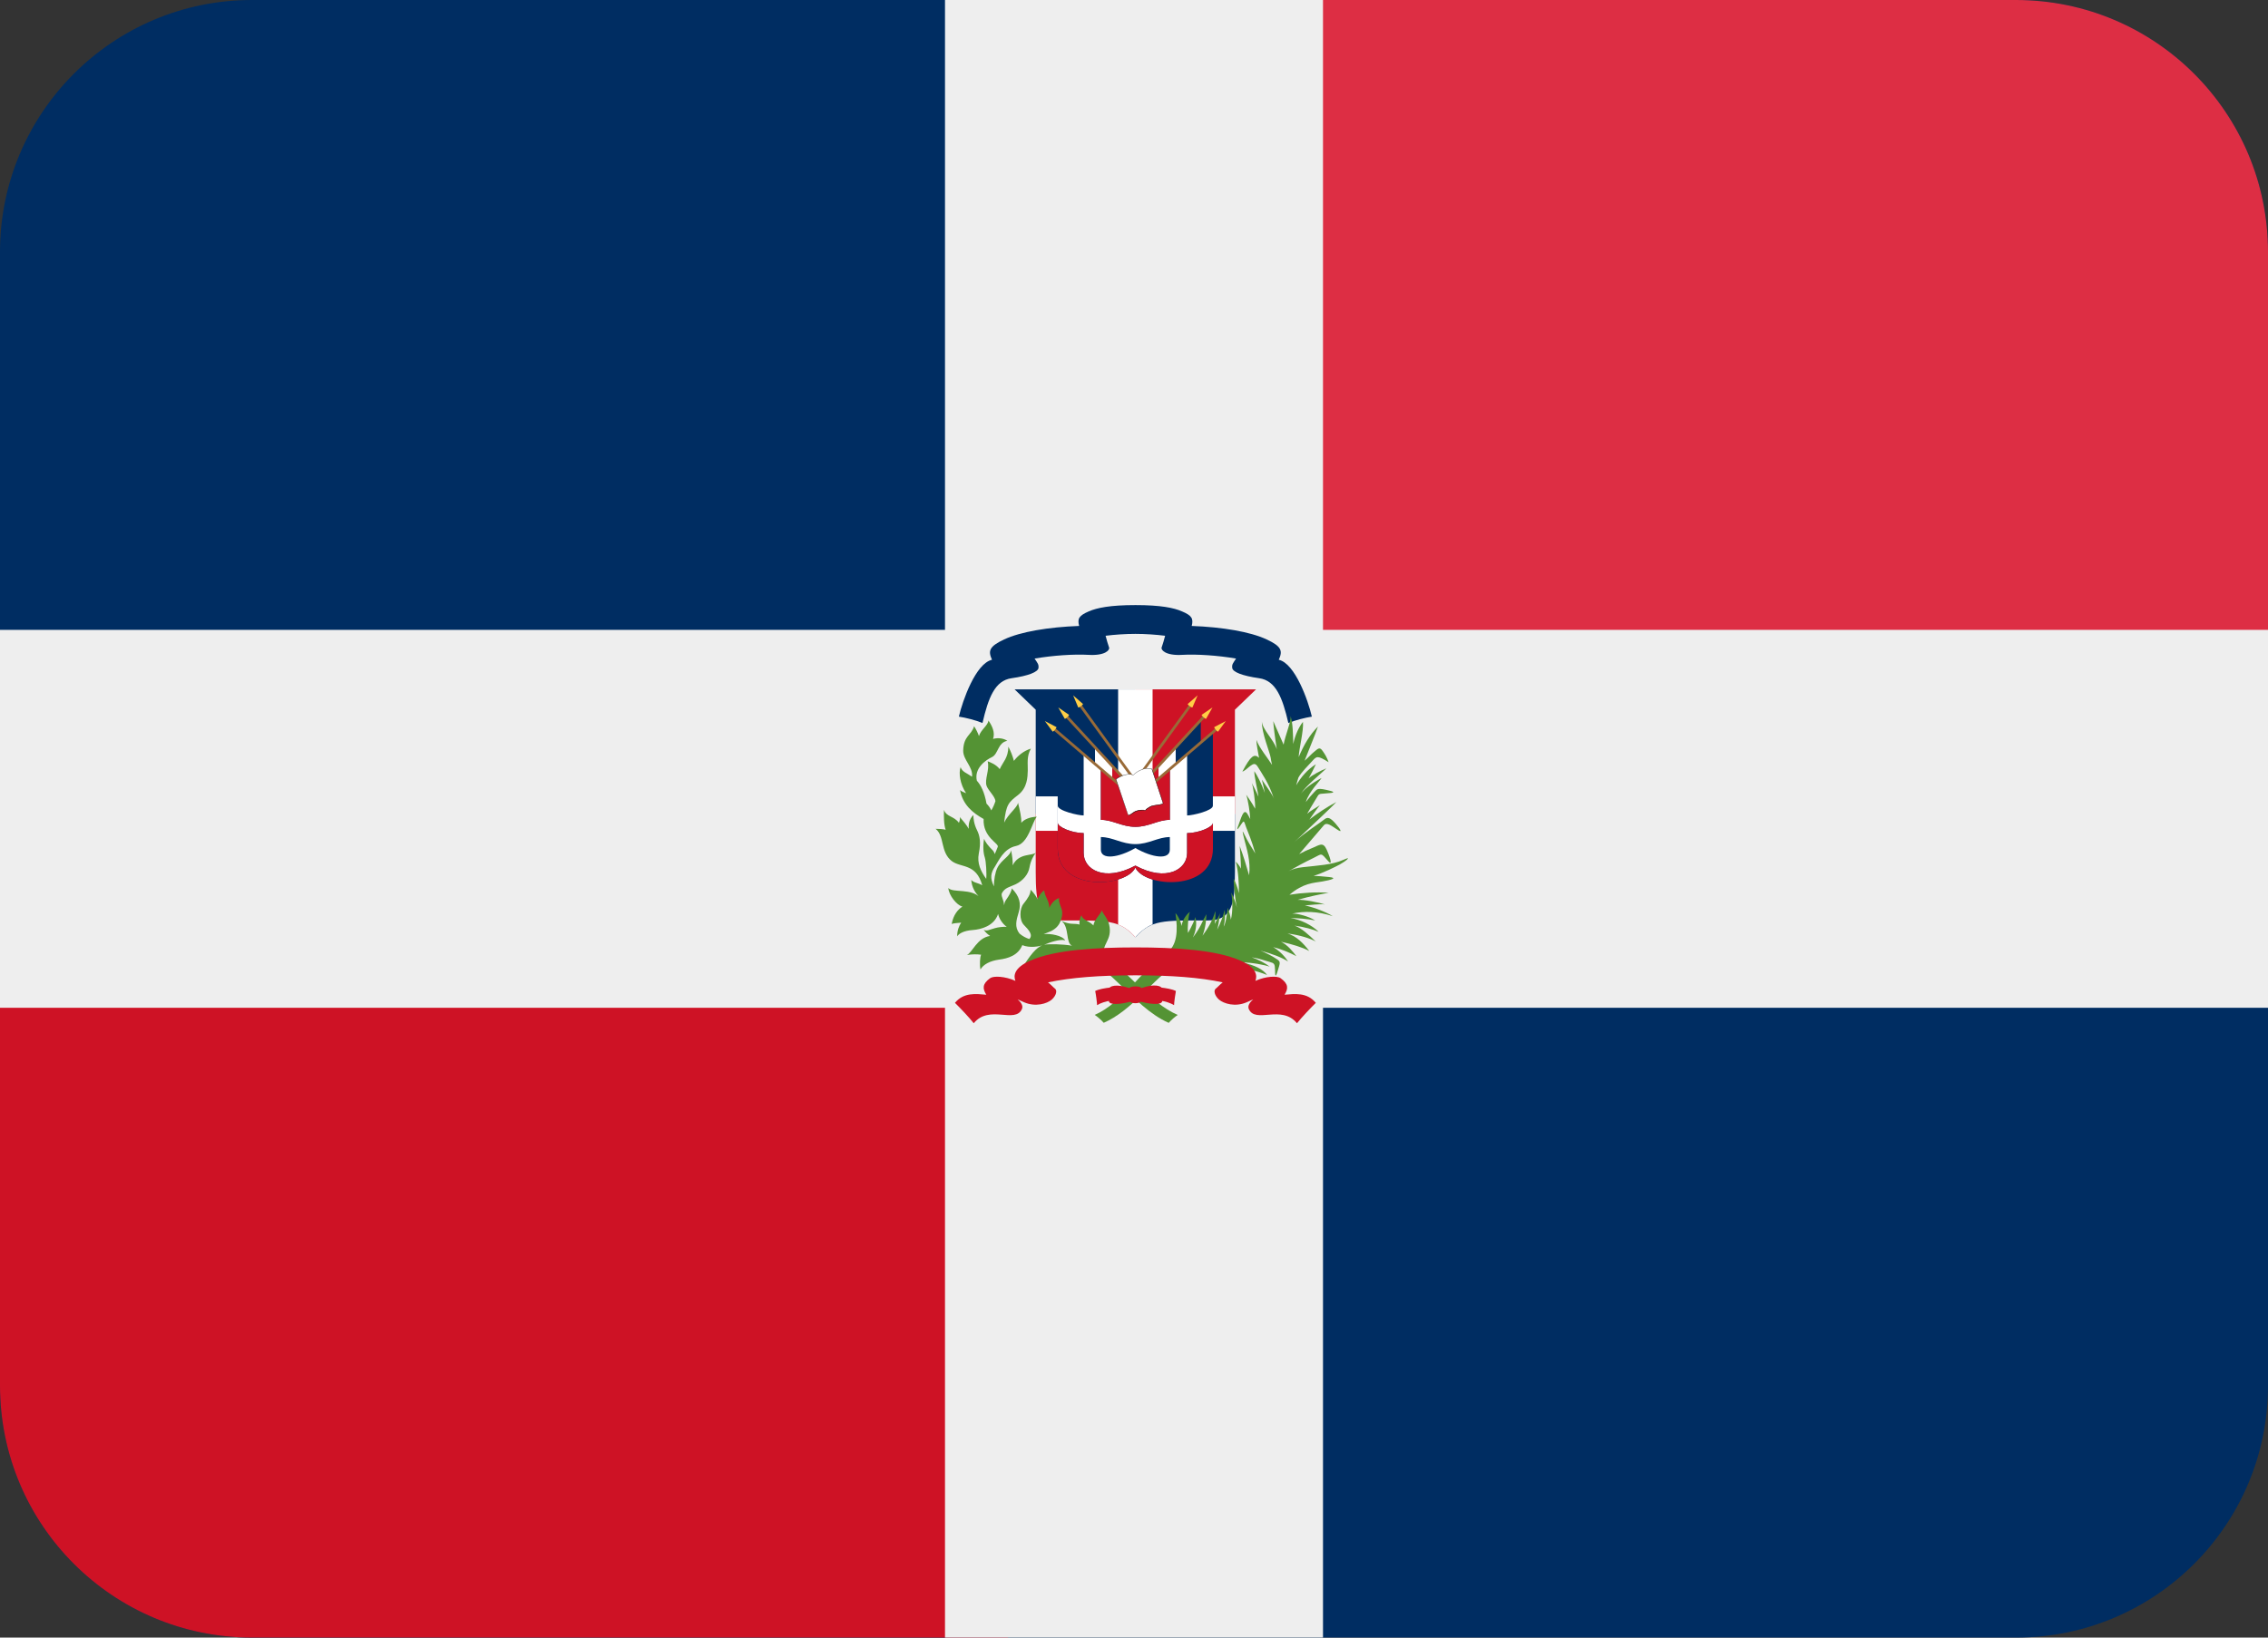 <?xml version="1.0" encoding="UTF-8" standalone="no"?>
<svg
   xmlns:dc="http://purl.org/dc/elements/1.1/"
   xmlns:cc="http://creativecommons.org/ns#"
   xmlns:rdf="http://www.w3.org/1999/02/22-rdf-syntax-ns#"
   xmlns:svg="http://www.w3.org/2000/svg"
   xmlns="http://www.w3.org/2000/svg"
   xmlns:sodipodi="http://sodipodi.sourceforge.net/DTD/sodipodi-0.dtd"
   xmlns:inkscape="http://www.inkscape.org/namespaces/inkscape"
   viewBox="0 0 36 26"
   id="svg2"
   version="1.1"
   inkscape:version="0.91 r13725"
   sodipodi:docname="1f1e9-1f1f4.svg"
   width="36"
   height="26">
  <rect x="0" y="0" width="36" height="26" fill="#333333" stroke="none"/>
  <defs
     id="defs56" />
  <sodipodi:namedview
     pagecolor="#ffffff"
     bordercolor="#666666"
     borderopacity="1"
     objecttolerance="10"
     gridtolerance="10"
     guidetolerance="10"
     inkscape:pageopacity="0"
     inkscape:pageshadow="2"
     inkscape:window-width="640"
     inkscape:window-height="480"
     id="namedview54"
     showgrid="false"
     inkscape:zoom="6.5555556"
     inkscape:cx="18"
     inkscape:cy="13"
     inkscape:window-x="0"
     inkscape:window-y="0"
     inkscape:window-maximized="0"
     inkscape:current-layer="svg2" />
  <path
     d="m 36,22 c 0,2.209 -1.791,4 -4,4 L 4,26 C 1.791,26 0,24.209 0,22 L 0,4 C 0,1.791 1.791,0 4,0 l 28,0 c 2.209,0 4,1.791 4,4 l 0,18 z"
     id="path4"
     inkscape:connector-curvature="0"
     style="fill:#002d62" />
  <path
     d="m 32,0 -12,0 0,11 16,0 0,-7 C 36,1.791 34.209,0 32,0 Z"
     id="path6"
     inkscape:connector-curvature="0"
     style="fill:#dd2e44" />
  <path
     d="m 4,26 12,0 0,-11 -16,0 0,7 c 0,2.209 1.791,4 4,4 z"
     id="path8"
     inkscape:connector-curvature="0"
     style="fill:#ce1225" />
  <path
     d="m 36,10 -15,0 0,-10 -6,0 0,10 -15,0 0,6 15,0 0,10 6,0 0,-10 15,0 z"
     id="path10"
     inkscape:connector-curvature="0"
     style="fill:#eeeeee" />
  <path
     d="m 18.022,10.945 -1.917,0 0.335,0.323 0,1.655 1.582,0 0,-1.978 z m 0,3.936 c 0.255,-0.278 0.429,-0.267 1.15,-0.267 0.385,0 0.43,-0.262 0.43,-0.771 l 0,-0.92 -1.58,0 0,1.958 z"
     id="path12"
     inkscape:connector-curvature="0"
     style="fill:#002d62" />
  <path
     d="m 18.022,14.881 c -0.255,-0.278 -0.429,-0.267 -1.151,-0.267 -0.386,0 -0.431,-0.262 -0.431,-0.771 l 0,-0.92 1.582,0 0,1.958 z m 0,-3.936 1.915,0 -0.335,0.323 0,1.655 -1.58,0 0,-1.978 z"
     id="path14"
     inkscape:connector-curvature="0"
     style="fill:#ce1225" />
  <path
     d="m 18.295,14.677 0,-3.732 -0.547,0 0,3.735 c 0.093,0.032 0.192,0.107 0.274,0.201 0.07,-0.085 0.186,-0.172 0.273,-0.204 z"
     id="path16"
     inkscape:connector-curvature="0"
     style="fill:#ffffff" />
  <path
     d="m 16.44,12.644 3.161,0 0,0.547 -3.161,0 z"
     id="path18"
     inkscape:connector-curvature="0"
     style="fill:#ffffff" />
  <path
     d="m 18.022,12.556 1.038,-1.108 0,0.335 0.192,-0.161 0,1.851 c 0,0.687 -1.082,0.619 -1.231,0.302 -0.149,0.317 -1.232,0.385 -1.232,-0.302 l 0,-1.851 0.193,0.161 0,-0.335 1.04,1.108 z"
     id="path20"
     inkscape:connector-curvature="0"
     style="fill:#002d62" />
  <path
     d="M 18.022,13.743 C 17.524,14.01 17.201,13.8 17.201,13.545 l 0,-0.318 c -0.193,0 -0.411,-0.099 -0.411,-0.162 l 0,-0.273 c 0,0.081 0.324,0.155 0.411,0.155 l 0,-0.958 0.18,0.143 0,-0.249 0.274,0.28 0,0.196 -0.181,-0.153 0,0.81 c 0.187,0 0.333,0.111 0.548,0.111 0.214,0 0.36,-0.111 0.547,-0.111 l 0,-0.81 -0.18,0.153 0,-0.196 0.273,-0.28 0,0.249 0.181,-0.143 0,0.958 c 0.087,0 0.41,-0.075 0.41,-0.155 l 0,0.273 c 0,0.063 -0.218,0.162 -0.41,0.162 l 0,0.318 c 0,0.255 -0.324,0.466 -0.821,0.198 l 0,-0.279 c 0.267,0.155 0.547,0.193 0.547,0.025 l 0,-0.199 c -0.187,0 -0.333,0.112 -0.547,0.112 -0.215,0 -0.361,-0.112 -0.548,-0.112 l 0,0.199 c 0,0.168 0.281,0.13 0.548,-0.025 l 0,0.279 z"
     id="path22"
     inkscape:connector-curvature="0"
     style="fill:#ffffff" />
  <path
     d="m 18.389,12.164 0,0.196 0.18,-0.153 0,0.81 c -0.187,0 -0.333,0.111 -0.547,0.111 -0.215,0 -0.361,-0.111 -0.548,-0.111 l 0,-0.81 0.181,0.153 0,-0.196 0.367,0.393 0.367,-0.393 z"
     id="path24"
     inkscape:connector-curvature="0"
     style="fill:#ce1225" />
  <path
     d="m 16.79,13.066 0,0.407 c 0,0.687 1.083,0.619 1.232,0.302 0.148,0.317 1.231,0.385 1.231,-0.302 l 0,-0.407 c 0,0.061 -0.218,0.161 -0.41,0.161 l 0,0.318 c 0,0.254 -0.324,0.465 -0.821,0.198 -0.498,0.267 -0.821,0.057 -0.821,-0.198 l 0,-0.318 c -0.193,0 -0.411,-0.099 -0.411,-0.161 z"
     id="path26"
     inkscape:connector-curvature="0"
     style="fill:#ce1225" />
  <path
     d="m 18.438,10.282 c 0.019,-0.05 0.038,-0.122 0.056,-0.188 -0.142,-0.018 -0.313,-0.03 -0.472,-0.03 -0.16,0 -0.331,0.012 -0.473,0.03 0.018,0.066 0.037,0.138 0.056,0.188 0.012,0.038 -0.062,0.131 -0.329,0.115 -0.229,-0.013 -0.563,0.009 -0.854,0.059 0.049,0.075 0.067,0.09 0.062,0.148 -0.007,0.065 -0.16,0.126 -0.427,0.164 -0.267,0.037 -0.37,0.314 -0.462,0.711 -0.105,-0.044 -0.271,-0.086 -0.375,-0.101 0.06,-0.258 0.267,-0.844 0.526,-0.903 -0.063,-0.14 -0.048,-0.21 0.193,-0.323 0.261,-0.122 0.703,-0.196 1.19,-0.214 -0.031,-0.118 0,-0.165 0.153,-0.231 0.131,-0.057 0.339,-0.1 0.741,-0.1 0.4,0 0.609,0.043 0.739,0.1 0.154,0.065 0.184,0.113 0.154,0.231 0.486,0.018 0.929,0.092 1.189,0.214 0.241,0.112 0.256,0.183 0.193,0.323 0.258,0.059 0.466,0.645 0.525,0.903 -0.101,0.015 -0.27,0.058 -0.373,0.101 -0.092,-0.397 -0.196,-0.674 -0.464,-0.711 -0.267,-0.038 -0.421,-0.099 -0.427,-0.164 -0.007,-0.058 0.013,-0.073 0.061,-0.148 -0.29,-0.05 -0.626,-0.072 -0.853,-0.059 -0.266,0.016 -0.34,-0.078 -0.329,-0.115 z"
     id="path28"
     inkscape:connector-curvature="0"
     style="fill:#002d62" />
  <g
     id="g30"
     style="fill:#996b38"
     transform="translate(0,-5)">
    <path
       d="m 18.022,17.65 1.273,-1.09 0.028,0.033 -1.301,1.113 z m 0,-0.122 1.075,-1.167 0.031,0.031 -1.106,1.2 z m 0,-0.16 0.854,-1.179 0.034,0.025 -0.888,1.228 z m 0,0.282 -1.273,-1.09 -0.028,0.033 1.301,1.113 z"
       id="path32"
       inkscape:connector-curvature="0" />
    <path
       d="m 18.022,17.528 -1.075,-1.167 -0.031,0.031 1.106,1.2 z m 0,-0.16 -0.855,-1.179 -0.035,0.025 0.89,1.228 z"
       id="path34"
       inkscape:connector-curvature="0" />
  </g>
  <path
     d="m 19.274,11.544 0.183,-0.096 -0.122,0.167 c -0.01,0.009 -0.069,-0.063 -0.061,-0.071 z m -0.2,-0.195 0.172,-0.117 -0.102,0.18 c -0.01,0.009 -0.078,-0.055 -0.07,-0.063 z m -0.221,-0.172 0.157,-0.137 -0.082,0.191 c -0.008,0.012 -0.082,-0.044 -0.075,-0.054 z m -2.084,0.367 -0.184,-0.096 0.123,0.167 c 0.01,0.009 0.069,-0.063 0.061,-0.071 z m 0.199,-0.195 -0.17,-0.117 0.103,0.18 c 0.008,0.009 0.076,-0.055 0.067,-0.063 z m 0.222,-0.172 -0.156,-0.137 0.08,0.191 c 0.009,0.012 0.083,-0.044 0.076,-0.054 z"
     id="path36"
     inkscape:connector-curvature="0"
     style="fill:#ffce46" />
  <path
     d="m 17.713,12.372 c 0.05,-0.041 0.191,-0.109 0.274,-0.065 0.064,-0.074 0.216,-0.138 0.299,-0.095 l 0.176,0.543 c -0.049,0.035 -0.148,0.017 -0.21,0.055 -0.017,0.01 -0.065,0.037 -0.073,0.057 -0.03,-0.013 -0.098,-0.006 -0.146,0.01 -0.044,0.013 -0.075,0.059 -0.127,0.066 l -0.193,-0.571"
     id="path38"
     inkscape:connector-curvature="0"
     style="fill:#ffffff" />
  <path
     d="m 17.908,12.948 -0.197,-0.575 0.001,-0.003 c 0.054,-0.044 0.194,-0.107 0.277,-0.065 0.058,-0.07 0.215,-0.139 0.299,-0.095 l 0.178,0.545 c -0.026,0.021 -0.063,0.026 -0.102,0.031 -0.039,0.004 -0.079,0.01 -0.109,0.028 -0.022,0.013 -0.065,0.037 -0.072,0.056 -0.032,-0.012 -0.103,-0.002 -0.147,0.011 -0.019,0.006 -0.035,0.018 -0.052,0.03 -0.023,0.016 -0.046,0.032 -0.076,0.037 z m -0.191,-0.575 0.193,0.57 c 0.025,-0.006 0.047,-0.022 0.069,-0.038 0.018,-0.013 0.034,-0.024 0.054,-0.031 0.045,-0.015 0.114,-0.024 0.148,-0.009 0.003,-0.019 0.046,-0.043 0.066,-0.055 0.035,-0.021 0.076,-0.026 0.116,-0.031 0.038,-0.004 0.074,-0.009 0.097,-0.026 l -0.178,-0.54 c -0.075,-0.039 -0.226,0.02 -0.293,0.096 -0.081,-0.042 -0.218,0.022 -0.272,0.064 z"
     id="path40"
     inkscape:connector-curvature="0" />
  <path
     d="m 19.707,15.28 c 0.163,-10e-4 0.379,0.043 0.447,0.068 -0.069,-0.056 -0.173,-0.108 -0.285,-0.149 0.149,0.024 0.187,0.049 0.287,0.074 0.069,0.02 0.08,0.027 0.083,0.127 10e-4,0.067 10e-4,0.154 0.042,0.014 0.038,-0.126 0.052,-0.144 -0.015,-0.186 -0.071,-0.049 -0.162,-0.095 -0.261,-0.135 0.192,0.05 0.348,0.112 0.441,0.173 -0.047,-0.072 -0.122,-0.16 -0.236,-0.229 0.112,0.026 0.262,0.087 0.367,0.144 -0.05,-0.067 -0.138,-0.179 -0.244,-0.229 0.17,0.036 0.351,0.092 0.449,0.147 -0.095,-0.125 -0.203,-0.235 -0.345,-0.278 0.189,0.023 0.368,0.08 0.449,0.129 -0.11,-0.105 -0.225,-0.216 -0.338,-0.254 0.155,0.021 0.299,0.061 0.383,0.099 -0.105,-0.105 -0.282,-0.194 -0.449,-0.22 0.117,0.002 0.267,0.013 0.394,0.039 -0.106,-0.068 -0.288,-0.114 -0.368,-0.108 0.193,-0.044 0.41,-0.038 0.647,0.04 -0.1,-0.062 -0.274,-0.133 -0.443,-0.171 0.094,-0.005 0.231,-0.027 0.319,-0.015 -0.095,-0.032 -0.329,-0.079 -0.434,-0.073 0.19,-0.056 0.379,-0.092 0.493,-0.113 -0.199,-0.013 -0.423,0 -0.622,0.032 0.22,-0.187 0.38,-0.187 0.523,-0.211 0.142,-0.025 0.249,-0.056 0.101,-0.071 -0.096,-0.009 -0.174,-0.017 -0.241,-0.018 0.155,-0.047 0.351,-0.146 0.416,-0.181 0.065,-0.034 0.224,-0.149 0.053,-0.072 -0.171,0.078 -0.416,0.09 -0.638,0.115 -0.095,0.011 -0.164,0.029 -0.229,0.064 0.12,-0.069 0.255,-0.142 0.396,-0.21 0.141,-0.068 0.11,-0.091 0.233,0.049 0.059,0.069 0.055,0 -0.022,-0.178 -0.062,-0.138 -0.115,-0.074 -0.25,-0.021 -0.05,0.02 -0.114,0.048 -0.188,0.088 0.078,-0.093 0.348,-0.405 0.392,-0.458 0.048,-0.053 0.119,0.009 0.211,0.068 0.088,0.06 0.058,0.003 -0.026,-0.094 -0.085,-0.096 -0.125,-0.111 -0.181,-0.064 -0.055,0.047 -0.325,0.218 -0.476,0.361 0.276,-0.261 0.596,-0.556 0.669,-0.639 -0.158,0.085 -0.3,0.18 -0.427,0.278 0.044,-0.062 0.124,-0.178 0.166,-0.227 -0.064,0.043 -0.152,0.089 -0.202,0.136 0.074,-0.132 0.152,-0.253 0.163,-0.274 0.017,-0.034 0.035,-0.042 0.061,-0.044 l 0.14,-0.012 c 0.08,-0.006 0.049,-0.023 0.014,-0.032 -0.222,-0.058 -0.213,-0.033 -0.263,0.015 -0.036,0.037 -0.085,0.094 -0.136,0.16 0.056,-0.173 0.224,-0.334 0.251,-0.383 -0.174,0.096 -0.266,0.171 -0.328,0.25 0.079,-0.128 0.328,-0.324 0.403,-0.402 -0.077,0.031 -0.239,0.112 -0.282,0.162 0.041,-0.073 0.08,-0.149 0.116,-0.227 -0.136,0.086 -0.234,0.201 -0.312,0.334 0.008,-0.032 0.021,-0.08 0.034,-0.12 0.044,-0.085 0.164,-0.202 0.226,-0.271 0.063,-0.068 0.077,-0.087 0.254,0.025 -0.026,-0.077 -0.061,-0.131 -0.091,-0.174 -0.051,-0.077 -0.075,-0.044 -0.145,0.014 -0.039,0.031 -0.075,0.075 -0.145,0.136 0.076,-0.196 0.165,-0.406 0.212,-0.542 -0.127,0.124 -0.226,0.294 -0.306,0.485 0.006,-0.137 0.081,-0.417 0.068,-0.56 -0.06,0.075 -0.124,0.203 -0.154,0.352 -0.004,-0.151 -0.006,-0.338 -0.043,-0.445 0.011,0.093 -0.085,0.306 -0.11,0.455 -0.06,-0.142 -0.126,-0.279 -0.164,-0.374 0.003,0.074 0.024,0.245 0.056,0.447 -0.05,-0.155 -0.231,-0.317 -0.237,-0.441 -0.005,0.18 0.125,0.485 0.139,0.572 0.002,0.028 0.013,0.07 0.023,0.118 -0.062,-0.1 -0.21,-0.28 -0.249,-0.398 0,0.074 0.028,0.204 0.042,0.285 -0.078,-0.072 -0.133,-0.03 -0.265,0.219 0.043,-0.013 0.093,-0.068 0.13,-0.093 0.037,-0.025 0.072,-0.052 0.112,0.012 0.05,0.082 0.185,0.27 0.258,0.51 -0.021,-0.069 -0.146,-0.231 -0.19,-0.302 0.01,0.034 0.032,0.146 0.047,0.211 -0.06,-0.163 -0.122,-0.279 -0.167,-0.345 -0.004,0.081 0.056,0.309 0.065,0.405 -0.035,-0.083 -0.074,-0.156 -0.105,-0.218 0.023,0.064 0.057,0.292 0.053,0.409 -0.051,-0.092 -0.103,-0.167 -0.142,-0.223 0.032,0.094 0.059,0.28 0.064,0.387 -0.018,-0.036 -0.033,-0.063 -0.045,-0.082 -0.062,-0.1 -0.103,0.081 -0.14,0.174 -0.038,0.093 -0.018,0.08 0.025,0.016 0.065,-0.099 0.057,-0.086 0.095,0.022 0.024,0.064 0.091,0.217 0.146,0.417 -0.054,-0.088 -0.129,-0.205 -0.169,-0.292 -0.041,-0.087 -0.044,-0.082 0,0.091 0.028,0.113 0.099,0.323 0.07,0.547 -0.04,-0.142 -0.092,-0.312 -0.149,-0.465 0.008,0.097 0.02,0.281 0.02,0.359 -0.024,-0.045 -0.052,-0.082 -0.083,-0.11 0.041,0.131 0.051,0.358 0.051,0.5 -0.022,-0.09 -0.053,-0.175 -0.084,-0.229 -0.003,0.103 0.026,0.345 0.051,0.456 -0.021,-0.086 -0.054,-0.17 -0.09,-0.237 0.021,0.116 0.028,0.307 -0.006,0.431 -0.006,-0.064 -0.025,-0.122 -0.048,-0.189 -0.01,0.058 -0.024,0.227 -0.065,0.3 0.023,-0.107 0.025,-0.207 0.016,-0.268 -0.031,0.117 -0.072,0.225 -0.119,0.315 0.015,-0.055 0.036,-0.16 0.042,-0.264 -0.014,0.065 -0.058,0.118 -0.082,0.174 0.012,-0.092 0.015,-0.169 0.011,-0.205 -0.047,0.156 -0.114,0.268 -0.204,0.391 0.048,-0.126 0.061,-0.26 0.061,-0.341 -0.08,0.141 -0.087,0.201 -0.214,0.369 0.067,-0.14 0.055,-0.258 0.041,-0.324 -0.01,0.036 -0.054,0.14 -0.118,0.252 -0.013,-0.079 0.005,-0.278 0.03,-0.334 -0.055,0.037 -0.13,0.144 -0.13,0.224 -0.02,-0.081 -0.052,-0.153 -0.1,-0.205 0.043,0.278 0.027,0.52 -0.14,0.631 -0.372,0.244 -0.687,0.785 -1.142,0.986 0.032,0.018 0.106,0.081 0.144,0.125 0.435,-0.192 0.728,-0.625 1.065,-0.867 0.16,-0.086 0.527,0.107 0.932,0.002 0.156,-0.04 0.46,0.05 0.596,0.106 -0.064,-0.087 -0.187,-0.157 -0.406,-0.2 z"
     id="path42"
     inkscape:connector-curvature="0"
     style="fill:#549334" />
  <path
     d="m 16.575,14.999 c 0.075,-0.013 0.28,-0.011 0.443,0.016 -0.108,-0.041 -0.039,-0.298 -0.17,-0.394 0.134,0.062 0.191,0.04 0.262,0.052 l 0.025,0.007 c -0.006,-0.033 0.003,-0.108 0.031,-0.148 0.018,0.068 0.093,0.083 0.158,0.133 0.01,0.007 0.021,0.017 0.033,0.028 0.003,-0.081 0.12,-0.187 0.133,-0.24 0.025,0.072 0.091,0.123 0.115,0.225 0.062,0.262 -0.143,0.317 -0.068,0.504 0.372,0.244 0.703,0.731 1.157,0.933 -0.032,0.018 -0.106,0.081 -0.143,0.125 -0.603,-0.267 -0.992,-1.04 -1.544,-1.078 l -0.042,0.017 c -0.137,0.066 -0.265,0.116 -0.386,0.09 -0.121,-0.023 -0.23,0.014 -0.33,0.06 0.153,-0.237 0.232,-0.305 0.326,-0.33 -0.079,0.031 -0.234,0.055 -0.348,0.007 -0.068,0.165 -0.228,0.212 -0.371,0.23 -0.143,0.02 -0.248,0.077 -0.293,0.156 -0.015,-0.072 -0.008,-0.198 0.01,-0.234 -0.062,-0.008 -0.137,-0.01 -0.227,0.005 0.085,-0.033 0.162,-0.274 0.37,-0.303 -0.039,-0.026 -0.073,-0.057 -0.102,-0.098 0.049,0.028 0.093,-0.003 0.183,-0.027 0.045,-0.013 0.117,-0.022 0.183,-0.02 -0.071,-0.049 -0.124,-0.139 -0.137,-0.204 -0.064,0.194 -0.276,0.246 -0.401,0.255 -0.15,0.01 -0.221,0.059 -0.249,0.1 0,-0.092 0.03,-0.167 0.064,-0.217 -0.062,0.006 -0.119,0.008 -0.151,0.021 0.027,-0.144 0.097,-0.229 0.171,-0.276 -0.091,-0.021 -0.217,-0.181 -0.224,-0.295 0.072,0.083 0.367,-0.003 0.511,0.158 -0.091,-0.078 -0.139,-0.176 -0.147,-0.287 0.033,0.044 0.104,0.045 0.174,0.085 -0.097,-0.352 -0.341,-0.273 -0.485,-0.385 -0.183,-0.144 -0.109,-0.393 -0.255,-0.511 0.064,0 0.117,0.004 0.16,0.015 -0.031,-0.076 -0.03,-0.226 -0.027,-0.316 0.035,0.112 0.159,0.097 0.237,0.206 0.013,-0.031 0.02,-0.062 0.015,-0.091 0.056,0.067 0.108,0.125 0.141,0.187 -0.01,-0.118 0.038,-0.187 0.074,-0.219 -0.003,0.042 0.009,0.144 0.056,0.237 0.047,0.093 0.065,0.199 0.03,0.37 -0.032,0.162 0.034,0.287 0.117,0.406 0.009,-0.071 -10e-4,-0.278 -0.023,-0.343 -0.022,-0.065 -0.032,-0.174 -0.01,-0.296 0.013,0.05 0.071,0.122 0.134,0.183 0.016,0.016 0.027,0.037 0.035,0.062 0.02,-0.044 0.033,-0.078 0.048,-0.115 0.02,-0.056 -0.239,-0.15 -0.225,-0.442 -0.174,-0.097 -0.331,-0.226 -0.374,-0.459 0.019,0.019 0.054,0.034 0.096,0.05 -0.096,-0.143 -0.121,-0.324 -0.087,-0.414 0.023,0.075 0.099,0.094 0.181,0.152 0.02,-0.155 -0.144,-0.267 -0.14,-0.416 0.006,-0.236 0.13,-0.239 0.173,-0.386 0.034,0.054 0.059,0.104 0.077,0.157 0.028,-0.099 0.148,-0.173 0.15,-0.248 0.062,0.09 0.108,0.191 0.074,0.293 0.081,-0.024 0.174,-0.007 0.226,0.03 -0.152,0.028 -0.143,0.211 -0.243,0.258 -0.1,0.047 -0.287,0.178 -0.24,0.376 0.062,0.068 0.12,0.177 0.153,0.364 0.03,0.029 0.057,0.065 0.076,0.107 0.025,-0.042 0.048,-0.092 0.066,-0.148 -0.009,-0.078 -0.112,-0.164 -0.14,-0.24 -0.038,-0.101 0.052,-0.255 0.016,-0.392 0.049,0.019 0.133,0.05 0.192,0.125 0.046,-0.108 0.135,-0.176 0.137,-0.357 0.037,0.071 0.068,0.149 0.088,0.226 0.055,-0.075 0.154,-0.161 0.27,-0.195 -0.072,0.124 -0.047,0.246 -0.05,0.349 -0.003,0.102 -0.006,0.274 -0.155,0.388 -0.149,0.116 -0.188,0.147 -0.22,0.438 0.063,-0.137 0.214,-0.243 0.22,-0.316 0.031,0.13 0.056,0.23 0.052,0.319 0.05,-0.059 0.14,-0.092 0.246,-0.097 -0.075,0.086 -0.131,0.425 -0.33,0.465 -0.198,0.041 -0.278,0.242 -0.332,0.324 -0.068,0.103 -0.085,0.182 -0.017,0.318 -0.003,-0.109 0.02,-0.227 0.054,-0.296 0.066,-0.132 0.208,-0.187 0.217,-0.28 0.019,0.098 0.029,0.176 0.025,0.241 0.1,-0.202 0.311,-0.144 0.37,-0.203 -0.041,0.053 -0.083,0.127 -0.103,0.237 -0.018,0.108 -0.102,0.21 -0.22,0.267 -0.092,0.044 -0.172,0.051 -0.22,0.146 -0.012,0.056 0.036,0.103 0.036,0.188 0.005,-0.031 0.014,-0.06 0.028,-0.08 0.057,-0.082 0.094,-0.144 0.094,-0.19 0.125,0.124 0.152,0.246 0.112,0.376 -0.04,0.132 -0.07,0.238 0.011,0.342 0.048,0.041 0.104,0.071 0.156,0.087 0.066,-0.066 -0.011,-0.146 -0.086,-0.224 -0.075,-0.077 -0.068,-0.26 -0.006,-0.335 0.062,-0.077 0.116,-0.156 0.112,-0.224 0.046,0.04 0.096,0.113 0.111,0.153 0.024,-0.06 0.059,-0.113 0.106,-0.142 0.01,0.109 0.081,0.159 0.081,0.277 0.032,-0.071 0.084,-0.133 0.156,-0.156 -0.016,0.06 0.039,0.151 0.047,0.208 0.006,0.045 0,0.096 -0.022,0.152 -0.022,0.059 -0.061,0.119 -0.152,0.165 -0.029,0.014 -0.074,0.028 -0.119,0.049 0.106,-0.014 0.299,0.021 0.343,0.1 -0.079,-0.03 -0.25,0.033 -0.334,0.067 z"
     id="path44"
     inkscape:connector-curvature="0"
     style="fill:#549334" />
  <g
     id="g46"
     style="fill:#ce1225"
     transform="translate(0,-5)">
    <path
       d="m 18.12,20.687 c -0.02,-0.018 -0.049,-0.026 -0.098,-0.026 -0.048,0 -0.077,0.009 -0.097,0.026 -0.196,-0.067 -0.323,-0.038 -0.323,0.023 l 0,0.188 c 0,0.032 0.072,0.072 0.337,0.008 0.02,0.012 0.041,0.022 0.083,0.022 0.043,0 0.067,-0.01 0.087,-0.024 l 0,0.001 c 0.266,0.065 0.338,0.024 0.338,-0.008 l 0,-0.188 c 0,-0.062 -0.128,-0.092 -0.327,-0.022 z"
       id="path48"
       inkscape:connector-curvature="0" />
    <path
       d="m 18.427,20.679 c 0.082,0.01 0.176,0.024 0.238,0.055 -0.009,0.041 -0.029,0.191 -0.029,0.225 -0.047,-0.031 -0.146,-0.064 -0.208,-0.07 l 0,-0.21 z m -0.805,0 c -0.082,0.01 -0.175,0.024 -0.238,0.055 0.01,0.041 0.03,0.191 0.03,0.225 0.046,-0.031 0.146,-0.064 0.207,-0.07 l 0,-0.21 z"
       id="path50"
       inkscape:connector-curvature="0" />
    <path
       d="m 18.022,20.485 c 0.567,0 1.023,0.034 1.386,0.112 -0.044,0.034 -0.083,0.079 -0.112,0.101 -0.033,0.028 -0.021,0.106 0.054,0.173 0.075,0.064 0.257,0.121 0.438,0.042 l 0.104,-0.046 c -0.051,0.043 -0.093,0.1 -0.07,0.153 0.107,0.239 0.519,-0.075 0.765,0.226 0.066,-0.084 0.231,-0.259 0.299,-0.324 -0.14,-0.17 -0.335,-0.142 -0.496,-0.129 0.059,-0.097 0.065,-0.171 -0.064,-0.263 -0.052,-0.038 -0.233,-0.032 -0.399,0.043 0.03,-0.078 0.025,-0.206 -0.232,-0.319 -0.392,-0.176 -1.057,-0.212 -1.672,-0.212 -0.616,0 -1.282,0.036 -1.674,0.212 -0.257,0.113 -0.263,0.241 -0.231,0.319 -0.168,-0.075 -0.347,-0.081 -0.401,-0.043 -0.128,0.092 -0.121,0.166 -0.062,0.263 -0.162,-0.013 -0.357,-0.041 -0.497,0.129 0.068,0.066 0.234,0.24 0.298,0.324 0.246,-0.302 0.659,0.013 0.765,-0.226 0.024,-0.054 -0.018,-0.11 -0.068,-0.153 l 0.103,0.046 c 0.181,0.079 0.364,0.022 0.438,-0.042 0.075,-0.067 0.087,-0.145 0.054,-0.173 -0.03,-0.022 -0.067,-0.067 -0.113,-0.101 0.363,-0.077 0.819,-0.112 1.387,-0.112 z"
       id="path52"
       inkscape:connector-curvature="0" />
  </g>
</svg>
